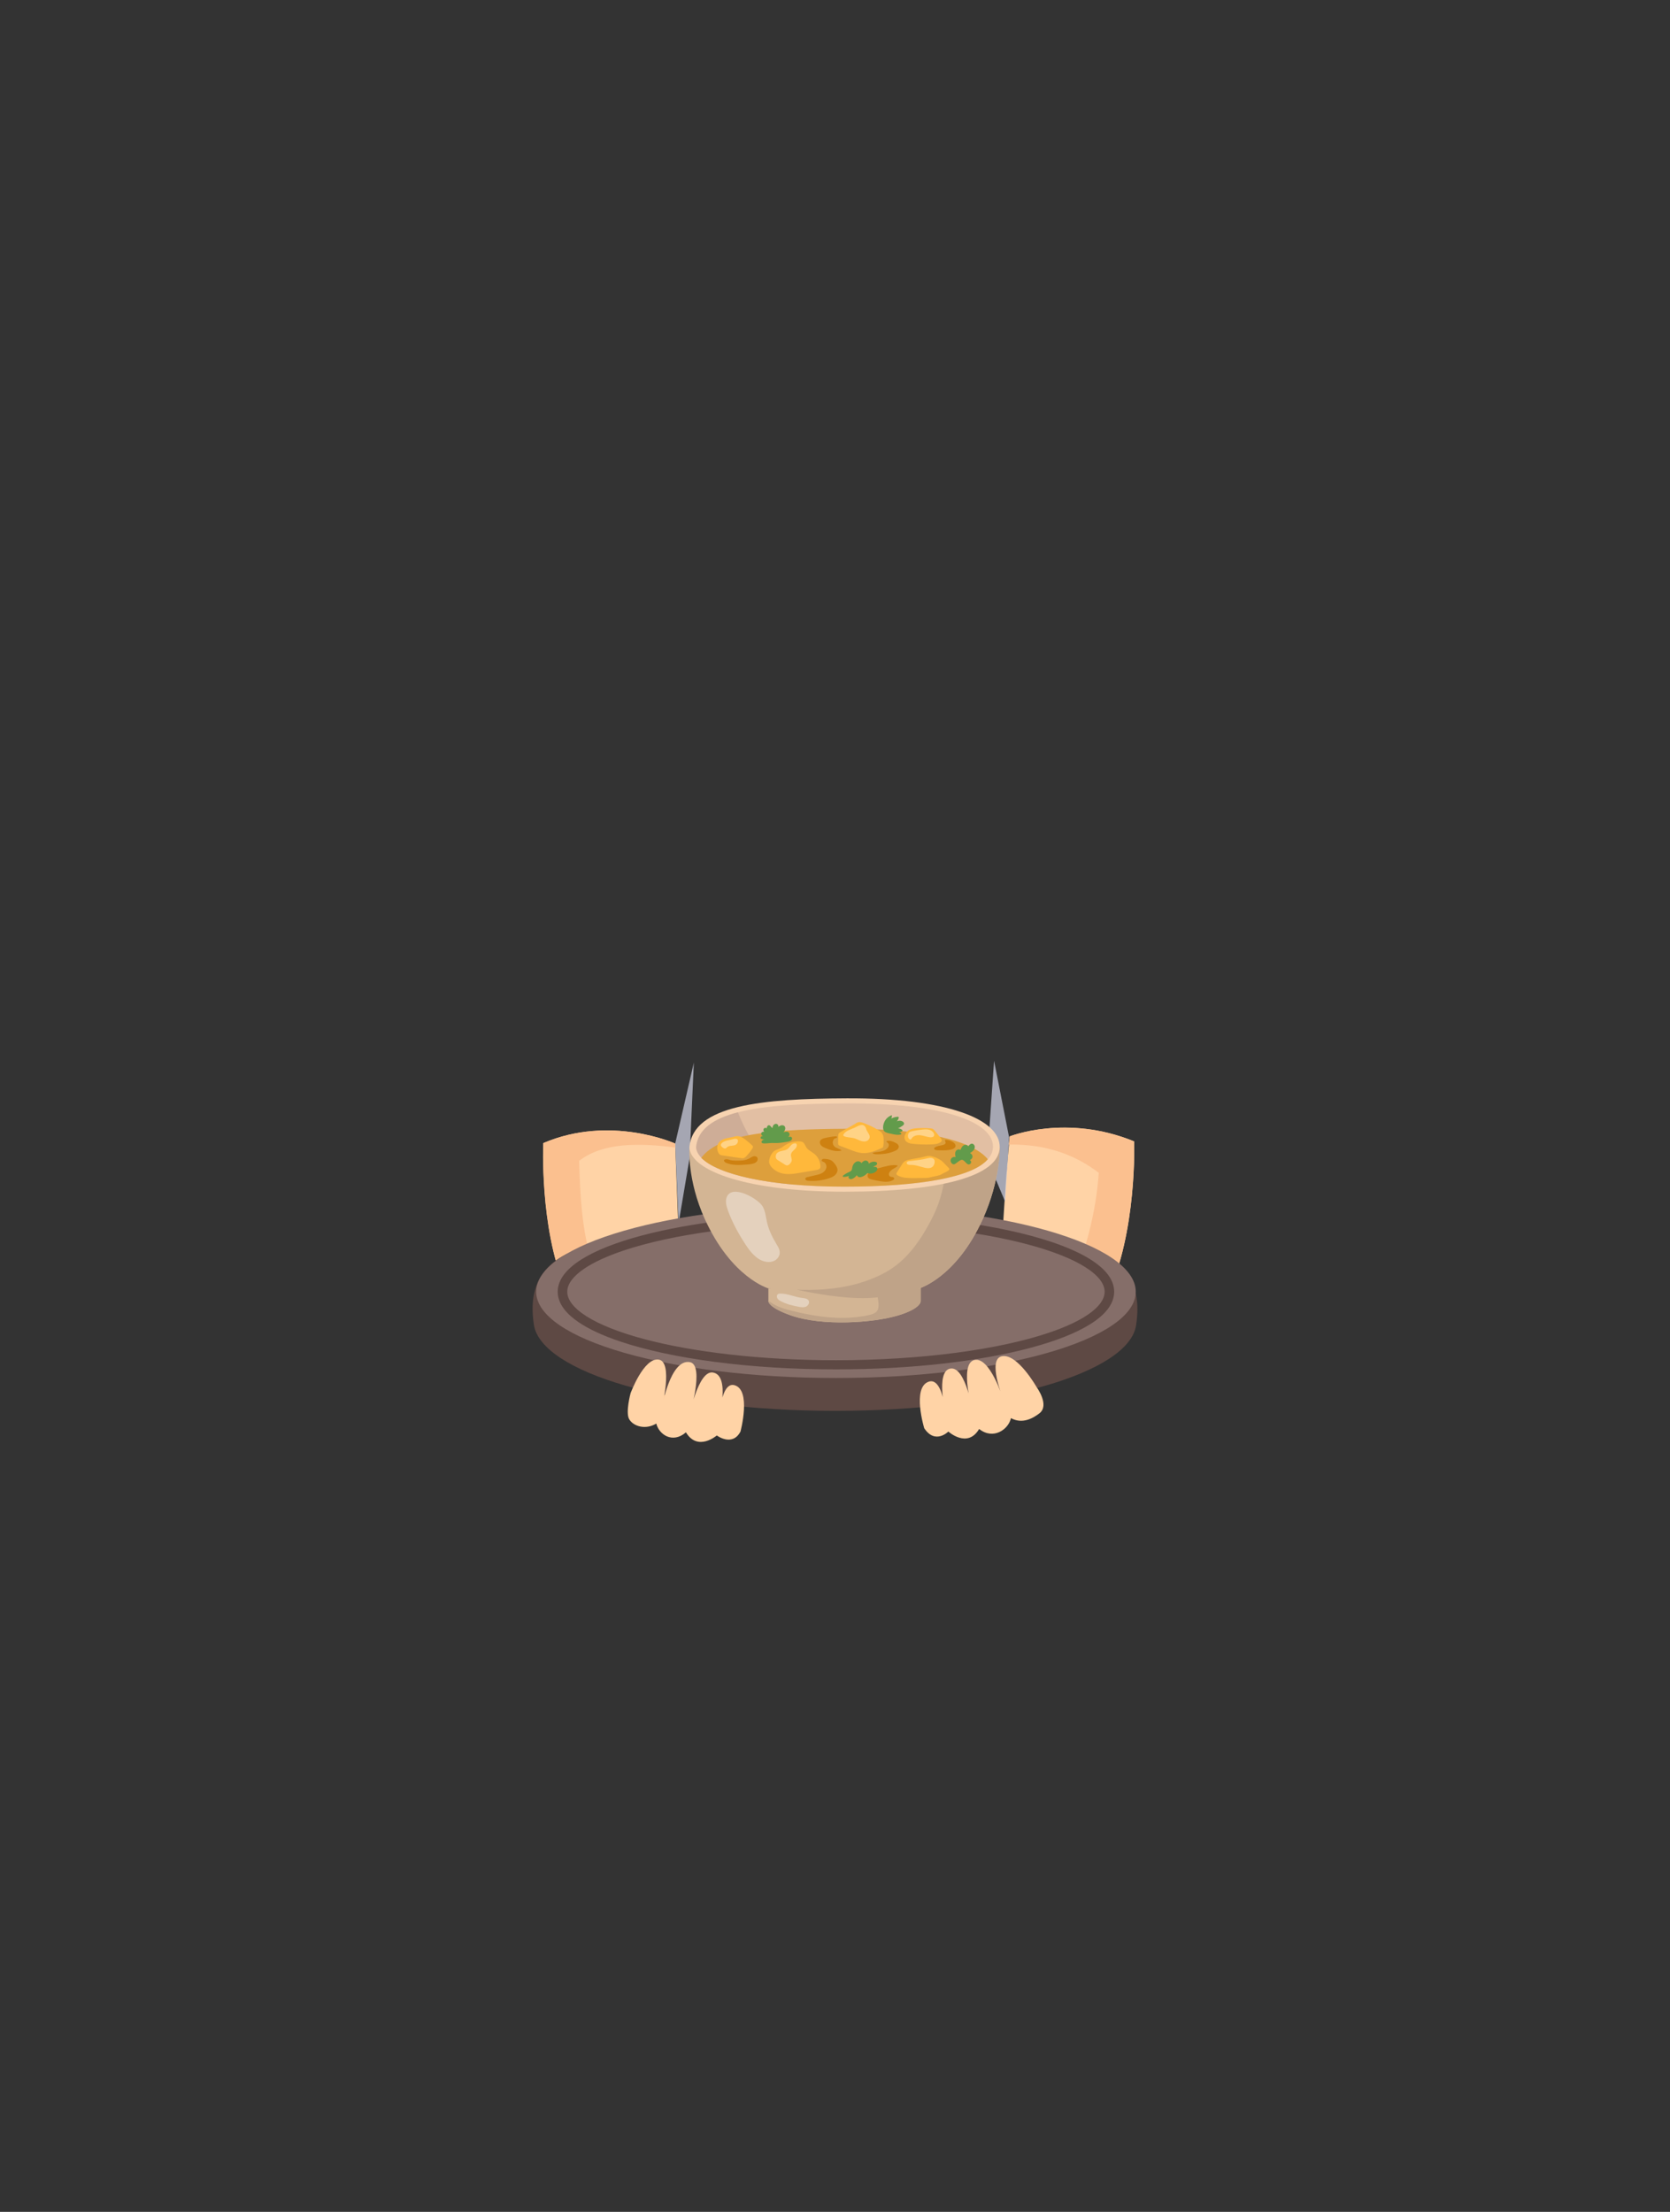 <svg width="370" height="490" viewBox="0 0 370 490" fill="none" xmlns="http://www.w3.org/2000/svg">
<rect x="0" y="0" width="370" height="490" fill="#333333" stroke="none"/>
<g clip-path="url(#clip0_660_24253)">
<path d="M120.391 253.231C120.391 253.231 119.555 271.772 125.142 285.094C134.691 307.834 156.326 315.404 156.326 315.404C156.326 315.404 156.496 303.206 168.196 300.53L150.553 279.017L149.594 253.334C149.594 253.334 135.294 246.858 120.391 253.231Z" fill="#FFD3A6"/>
<path d="M148.851 303.768C139.814 297.085 135.527 290.017 131.271 279.623C128.981 273.502 128.501 264.645 128.315 257.164C133.639 253.038 141.764 253.186 149.641 254.221L149.563 253.334C149.563 253.334 135.264 246.858 120.36 253.231C120.36 253.231 119.525 271.772 125.112 285.094C134.66 307.834 156.295 315.404 156.295 315.404C156.295 315.404 156.466 303.206 168.165 300.53C168.165 300.53 163.337 298.874 158.121 299.584C154.454 300.086 150.616 301.935 148.82 303.768H148.851Z" fill="#FBC08F"/>
<path d="M251.285 252.876C251.285 252.876 251.982 273.029 245.281 287.031C234.603 309.313 214.174 313.571 214.174 313.571C214.174 313.571 214.701 302.586 202.97 300.072L221.85 278.5C221.85 278.5 222.56 263.366 223.723 251.738C223.723 251.738 236.305 246.696 251.301 252.861L251.285 252.876Z" fill="#FFD3A6"/>
<path d="M251.285 252.876C236.289 246.71 223.707 251.752 223.707 251.752L223.491 253.556C231.956 253.408 238.456 255.981 243.439 259.825C242.263 277.331 233.566 297.677 223.104 302.053C222.253 300.442 216.666 299.17 213.385 298.638C205.957 297.44 202.954 300.087 202.954 300.087C214.7 302.585 214.159 313.586 214.159 313.586C214.159 313.586 234.587 309.328 245.265 287.046C251.966 273.044 251.27 252.891 251.27 252.891L251.285 252.876Z" fill="#FBC08F"/>
<g style="mix-blend-mode:multiply" opacity="0.74">
<path d="M223.583 251.989L222.701 266.227L218.74 256.765L220.241 235L223.583 251.989Z" fill="#CDCEDE"/>
</g>
<g style="mix-blend-mode:multiply" opacity="0.74">
<path d="M149.594 253.334L153.726 235.399L152.782 256.543L150.352 270.959L149.594 253.334Z" fill="#CDCEDE"/>
</g>
<path d="M251.698 293.646C250.038 304.083 221.666 312.55 184.982 312.55C148.298 312.55 119.903 303.926 118.288 293.484C114.519 269.119 148.298 274.332 184.982 274.332C221.666 274.332 255.567 269.283 251.698 293.646Z" fill="#5E4944"/>
<path d="M251.635 286.162C251.635 296.716 221.899 305.271 185.215 305.271C148.532 305.271 118.795 296.716 118.795 286.162C118.795 275.607 148.532 267.051 185.215 267.051C221.899 267.051 251.635 275.607 251.635 286.162Z" fill="#856E69"/>
<path d="M245.795 286.162H244.735C244.733 287.029 244.415 287.899 243.709 288.825C243.093 289.632 242.178 290.459 240.98 291.27C238.885 292.692 235.933 294.056 232.296 295.276C226.84 297.109 219.843 298.628 211.826 299.684C203.809 300.74 194.77 301.335 185.209 301.335C168.56 301.337 153.485 299.528 142.652 296.632C137.239 295.188 132.886 293.464 129.967 291.617C128.507 290.696 127.412 289.747 126.708 288.825C126.002 287.899 125.683 287.029 125.681 286.162C125.683 285.294 126.002 284.424 126.708 283.498C127.324 282.691 128.239 281.864 129.437 281.053C131.532 279.631 134.484 278.267 138.121 277.047C143.577 275.214 150.574 273.694 158.591 272.639C166.608 271.582 175.647 270.988 185.209 270.988C201.857 270.986 216.932 272.795 227.765 275.691C233.178 277.135 237.531 278.859 240.45 280.706C241.91 281.627 243.005 282.576 243.709 283.498C244.415 284.424 244.733 285.294 244.735 286.162H245.795H246.854C246.856 284.794 246.327 283.482 245.419 282.301C244.623 281.263 243.539 280.304 242.205 279.399C239.87 277.819 236.761 276.401 232.998 275.136C227.356 273.241 220.24 271.703 212.116 270.632C203.992 269.561 194.862 268.961 185.209 268.961C168.396 268.963 153.177 270.777 142.082 273.74C136.532 275.225 132.013 276.989 128.799 279.016C127.193 280.031 125.908 281.115 124.998 282.301C124.09 283.482 123.561 284.794 123.563 286.162C123.561 287.529 124.09 288.841 124.998 290.022C125.794 291.06 126.878 292.019 128.212 292.924C130.547 294.504 133.656 295.922 137.419 297.187C143.062 299.082 150.177 300.621 158.302 301.691C166.425 302.762 175.555 303.361 185.209 303.361C202.021 303.36 217.24 301.546 228.335 298.583C233.885 297.098 238.404 295.334 241.618 293.308C243.224 292.292 244.509 291.208 245.419 290.022C246.327 288.841 246.856 287.529 246.854 286.162H245.795Z" fill="#5E4944"/>
<path d="M145.405 315.356C145.984 317.775 148.985 319.888 151.973 317.31C154.598 321.643 158.812 318 158.812 318C158.812 318 162.246 320.571 164.059 317.135C164.059 317.135 166.547 307.833 162.686 306.858C160.599 306.335 159.662 309.978 159.2 314.437C159.2 314.437 161.917 304.706 157.954 304.054C154.648 303.507 152.663 313.981 152.663 313.981C152.663 313.981 156.236 302.401 152.856 301.76C148.454 300.929 146.581 312.107 146.581 312.107C146.581 312.107 149.24 301.662 145.929 301.191C142.618 300.719 139.704 308.651 139.704 308.651C139.704 308.651 138.553 312.902 139.394 314.387C140.32 315.991 143.012 316.804 145.404 315.368L145.405 315.356Z" fill="#FFD3A6"/>
<path d="M223.977 314.187C223.444 316.612 220.126 319.079 216.933 316.564C214.342 320.956 210.113 317.135 210.113 317.135C210.113 317.135 207.193 320.08 204.767 316.391C204.767 316.391 202.029 307.396 205.735 306.093C207.969 305.317 209.114 309.102 209.597 313.57C209.597 313.57 207.136 303.73 210.571 303.182C214.004 302.622 215.604 313.135 215.604 313.135C215.604 313.135 212.39 302.209 215.835 301.293C219.28 300.377 222.245 309.887 222.245 309.887C222.245 309.887 218.613 300.997 222.047 300.437C225.48 299.877 229.685 307.316 229.685 307.316C229.685 307.316 232.627 311.309 230.277 313.108C228.827 314.219 226.49 315.535 223.96 314.15L223.977 314.187Z" fill="#FFD3A6"/>
<g clip-path="url(#clip1_660_24253)">
<path d="M203.989 288.249V285.241L187.116 283.075L170.242 285.42V288.243C170.242 288.243 170.1 289.606 175.217 291.402C182.214 293.862 193.586 293.054 199.009 291.402C204.193 289.826 203.983 288.243 203.983 288.243L203.989 288.249Z" fill="#D3B594"/>
<path d="M199.003 291.408C204.187 289.832 203.978 288.249 203.978 288.249V285.241L196.244 284.247C196.244 284.247 196.221 284.265 196.21 284.271C195.32 284.819 194.47 285.31 194.402 286.43C194.334 287.614 194.963 289.046 194.459 290.172C194.147 290.865 193.337 291.142 192.606 291.31C187.019 292.58 181.172 291.801 175.614 290.426C173.874 289.999 172.112 289.497 170.65 288.446C170.531 288.359 170.384 288.272 170.236 288.215V288.238C170.236 288.238 170.095 289.601 175.211 291.397C182.209 293.857 193.581 293.048 199.003 291.397V291.408Z" fill="#BFA388"/>
<path d="M221.492 254.196H152.74C152.74 254.196 152.213 261.385 156.156 270.065C162.072 283.081 170.248 285.425 170.248 285.425L186.951 285.755L203.655 285.425C203.655 285.425 211.831 283.081 217.746 270.065C221.69 261.385 221.497 254.196 221.497 254.196H221.492Z" fill="#D3B594"/>
<path d="M221.48 254.196H209.213C209.213 254.196 210.805 261.501 206.46 269.972C201.649 279.35 197.088 281.961 191.507 283.895C184.583 286.297 176.48 285.691 176.48 285.691C176.48 285.691 184.606 287.585 191.122 287.585C197.638 287.585 203.638 285.425 203.638 285.425C203.638 285.425 211.814 283.081 217.729 270.065C221.673 261.385 221.48 254.196 221.48 254.196Z" fill="#BFA388"/>
<path d="M152.74 254.196C153.04 259.428 165.687 264.001 187.116 264.001C208.545 264.001 221.316 260.525 221.492 254.196C221.667 247.867 209.684 243.224 187.637 243.316C169.075 243.397 153.527 244.743 152.74 254.196Z" fill="#F7D3B0"/>
<path d="M154.23 254.138C154.519 258.804 166.616 262.887 187.116 262.887C207.615 262.887 219.837 259.786 220.001 254.138C220.171 248.49 208.703 244.35 187.614 244.437C169.851 244.512 154.978 245.707 154.224 254.138H154.23Z" fill="#E2BFA3"/>
<path opacity="0.38" d="M161.001 265.22C160.644 266.184 160.95 267.258 161.301 268.228C162.276 270.873 163.636 273.35 165.177 275.701C166.287 277.387 167.67 279.131 169.63 279.512C170.316 279.645 171.058 279.587 171.67 279.241C172.282 278.894 172.741 278.236 172.758 277.526C172.775 276.798 172.361 276.145 171.987 275.533C171.075 274.026 170.299 272.403 169.914 270.677C169.659 269.528 169.562 268.309 168.984 267.287C167.993 265.537 162.117 262.205 161.001 265.231V265.22Z" fill="white"/>
<path opacity="0.38" d="M172.837 286.569C172.673 286.569 172.509 286.592 172.373 286.679C172.089 286.863 172.05 287.296 172.214 287.597C172.378 287.897 172.679 288.088 172.979 288.249C174.22 288.908 175.602 289.243 176.973 289.497C177.5 289.595 178.067 289.676 178.56 289.468C179.053 289.254 179.416 288.63 179.172 288.145C178.934 287.683 178.339 287.603 177.829 287.551C176.175 287.395 174.458 286.517 172.837 286.569Z" fill="white"/>
<path d="M154.23 254.15C154.462 257.892 162.281 261.258 175.937 262.442C175.206 261.934 174.492 261.397 173.801 260.831C169.574 257.366 166.185 252.839 164.055 247.751C163.874 247.324 163.681 246.874 163.494 246.417C158.066 247.821 154.587 250.182 154.236 254.15H154.23Z" fill="#CEAD97"/>
<path d="M218.857 256.812C215.554 252.735 204.754 249.992 187.552 250.061C172.395 250.125 159.341 251.008 155.369 256.5C158.921 260.098 170.117 262.881 187.048 262.881C203.978 262.881 215.525 260.75 218.851 256.812H218.857Z" fill="#DD9F3C"/>
<path d="M171.766 254.837C172.067 254.675 172.407 254.6 172.718 254.461C173.171 254.265 173.557 253.942 173.982 253.676C174.917 253.093 176.027 252.798 177.121 252.845C177.387 252.856 177.665 252.891 177.886 253.041C178.265 253.289 178.39 253.786 178.639 254.167C179.07 254.831 179.857 255.149 180.464 255.651C181.229 256.286 181.716 257.251 181.773 258.255C181.784 258.434 181.773 258.625 181.688 258.787C181.535 259.058 181.189 259.139 180.883 259.191C179.625 259.405 178.373 259.618 177.115 259.832C176.367 259.959 175.614 260.086 174.854 260.103C173.953 260.121 173.041 259.965 172.237 259.555C171.494 259.174 170.418 258.307 170.406 257.383C170.395 256.477 170.979 255.264 171.766 254.837Z" fill="#FFB83B"/>
<path d="M186.277 250.754C186.09 250.858 185.897 250.968 185.801 251.158C185.727 251.303 185.722 251.476 185.716 251.643C185.705 252.14 185.699 252.637 185.688 253.133C185.688 253.295 185.688 253.474 185.773 253.607C185.863 253.745 186.028 253.809 186.181 253.867C186.923 254.15 187.665 254.433 188.413 254.721C189.252 255.045 190.107 255.368 191.003 255.437C192.612 255.564 194.164 254.871 195.632 254.19C195.785 253.514 195.824 252.816 195.762 252.129C195.728 251.753 195.654 251.366 195.439 251.054C195.246 250.771 194.957 250.581 194.668 250.402C193.768 249.842 192.816 249.362 191.83 248.976C191.371 248.797 190.765 248.531 190.26 248.589C189.864 248.635 189.569 248.918 189.218 249.114C188.243 249.663 187.263 250.2 186.283 250.743L186.277 250.754Z" fill="#FFB83B"/>
<path d="M201.456 256.898C201.054 256.991 200.635 257.1 200.318 257.366C200.108 257.545 199.955 257.782 199.802 258.019C199.434 258.59 199.071 259.168 198.703 259.74C198.652 259.82 198.595 259.907 198.595 260.005C198.589 260.196 198.765 260.329 198.929 260.415C199.966 260.97 201.19 260.987 202.357 260.987C203.185 260.987 204.012 260.981 204.845 260.964C205.264 260.958 205.689 260.941 206.086 260.819C206.539 260.675 208.08 260.456 208.482 260.207C209.406 259.636 210.528 259.347 210.313 258.873C210.313 258.873 208.811 257.28 208.613 257.141C207.938 256.667 207.168 256.315 206.369 256.136C205.638 255.969 205.156 256.153 204.454 256.321C203.462 256.558 202.448 256.679 201.456 256.91V256.898Z" fill="#FFB83B"/>
<path d="M158.995 253.647C158.802 254.254 158.893 254.952 159.233 255.489C159.307 255.605 159.392 255.715 159.505 255.79C159.675 255.905 159.879 255.94 160.083 255.969C161.471 256.171 162.865 256.373 164.253 256.575C164.418 256.598 164.588 256.621 164.746 256.575C164.933 256.523 165.086 256.39 165.228 256.252C165.806 255.691 166.316 255.05 166.729 254.358C166.786 254.259 166.843 254.155 166.831 254.046C166.82 253.919 166.724 253.82 166.633 253.728C166.163 253.278 165.67 252.856 165.154 252.463C164.644 252.077 164.072 251.707 163.432 251.69C163.114 251.684 162.808 251.765 162.502 251.846C161.182 252.192 159.545 252.146 158.995 253.641V253.647Z" fill="#FFB83B"/>
<path d="M201.451 250.327C201.961 250.067 202.539 249.998 203.105 249.951C204.131 249.876 205.162 249.882 206.188 249.98C206.369 249.998 206.562 250.021 206.715 250.113C206.834 250.182 206.924 250.286 207.009 250.39C207.508 250.968 207.99 251.563 208.449 252.169C208.551 252.308 208.664 252.458 208.653 252.631C208.641 252.816 208.5 252.96 208.347 253.064C207.82 253.428 207.151 253.486 206.516 253.514C205.134 253.578 203.751 253.543 202.375 253.41C201.865 253.364 201.326 253.289 200.913 252.983C199.91 252.244 200.533 250.783 201.445 250.321L201.451 250.327Z" fill="#FFB83B"/>
<path opacity="0.38" d="M175.806 253.347C175.517 253.434 175.285 253.665 175.087 253.896C174.888 254.132 174.707 254.386 174.458 254.56C174.067 254.837 173.568 254.883 173.109 254.987C172.644 255.091 172.152 255.305 171.959 255.744C171.891 255.899 171.868 256.078 171.874 256.252C171.874 256.39 171.897 256.529 171.959 256.65C172.055 256.829 172.231 256.945 172.401 257.049C172.905 257.366 173.404 257.684 173.908 258.001C174.027 258.076 174.152 258.152 174.288 258.175C174.571 258.215 174.832 258.019 175.024 257.805C175.206 257.609 175.37 257.378 175.41 257.112C175.472 256.685 175.206 256.269 175.234 255.836C175.279 255.201 175.891 254.854 176.259 254.41C176.656 253.93 176.735 253.058 175.812 253.335L175.806 253.347Z" fill="white"/>
<path opacity="0.38" d="M160.06 253.116C159.873 253.249 159.692 253.445 159.709 253.676C159.726 253.907 159.924 254.069 160.105 254.207C160.298 254.352 160.53 254.496 160.751 254.415C160.893 254.363 160.984 254.231 161.097 254.132C161.618 253.67 162.491 253.959 163.069 253.566C163.329 253.393 163.494 253.087 163.505 252.77C163.505 252.666 163.494 252.55 163.431 252.464C163.38 252.388 163.301 252.342 163.216 252.313C162.933 252.209 162.616 252.296 162.321 252.383C161.635 252.591 160.615 252.654 160.055 253.116H160.06Z" fill="white"/>
<path opacity="0.38" d="M186.884 251.314C186.85 251.372 186.816 251.436 186.821 251.499C186.833 251.62 186.951 251.69 187.059 251.736C187.756 252.019 188.544 251.955 189.269 252.163C189.694 252.284 190.09 252.498 190.504 252.66C190.918 252.822 191.371 252.931 191.802 252.839C192.232 252.746 192.64 252.394 192.686 251.944C192.748 251.32 192.164 250.841 191.955 250.252C191.898 250.084 191.87 249.911 191.785 249.755C191.184 248.681 190.051 249.49 189.343 249.819C188.487 250.217 187.416 250.442 186.878 251.309L186.884 251.314Z" fill="white"/>
<path opacity="0.38" d="M201.74 258.065C202.799 258.025 203.814 258.44 204.845 258.683C205.417 258.816 206.074 258.879 206.55 258.521C206.879 258.273 207.055 257.851 207.077 257.435C207.089 257.262 207.077 257.089 206.998 256.933C206.862 256.662 206.556 256.517 206.261 256.5C205.967 256.477 205.672 256.558 205.383 256.633C204.199 256.927 203.015 257.043 201.808 257.176C201.564 257.204 201.015 257.204 200.913 257.499C200.737 258.007 201.445 258.076 201.746 258.065H201.74Z" fill="white"/>
<path opacity="0.38" d="M201.451 252.336C201.553 252.423 201.7 252.492 201.813 252.423C201.87 252.383 201.904 252.319 201.944 252.256C202.312 251.615 203.15 251.407 203.876 251.488C204.601 251.563 205.298 251.857 206.023 251.944C206.369 251.984 206.799 251.932 206.941 251.609C207.02 251.418 206.969 251.199 206.873 251.02C206.652 250.61 206.227 250.356 205.779 250.252C205.338 250.148 204.873 250.177 204.42 250.223C203.672 250.298 202.924 250.413 202.193 250.575C201.745 250.673 201.405 250.743 201.23 251.199C201.082 251.58 201.139 252.059 201.456 252.342L201.451 252.336Z" fill="white"/>
<path d="M183.099 258.59C183.025 259.122 182.645 259.561 182.192 259.832C181.739 260.103 181.217 260.225 180.707 260.34C180.09 260.485 179.472 260.629 178.86 260.773C178.69 260.814 178.498 260.871 178.435 261.039C178.379 261.195 178.469 261.368 178.605 261.46C178.741 261.547 178.906 261.564 179.07 261.582C180.645 261.709 182.243 261.507 183.739 260.998C184.158 260.854 184.572 260.687 184.917 260.404C185.263 260.121 185.524 259.716 185.552 259.266C185.58 258.729 185.274 258.238 184.946 257.822C184.713 257.522 184.458 257.233 184.13 257.049C183.716 256.818 183.235 256.766 182.764 256.731C182.543 256.714 182.294 256.708 182.141 256.87C181.795 257.239 182.464 257.372 182.64 257.493C182.98 257.724 183.155 258.18 183.104 258.59H183.099Z" fill="#CE8111"/>
<path d="M163.522 257.112C164.361 257.118 165.222 257.054 165.964 256.656C166.259 256.494 166.531 256.286 166.848 256.182C167.165 256.084 167.562 256.125 167.76 256.402C167.942 256.656 167.885 257.031 167.692 257.28C167.5 257.528 167.205 257.666 166.91 257.759C166.406 257.915 165.879 257.949 165.358 257.99C163.907 258.094 162.406 258.192 161.04 257.672C160.785 257.574 160.519 257.435 160.423 257.181C160.4 257.129 160.389 257.066 160.412 257.014C160.44 256.945 160.508 256.91 160.576 256.887C161.046 256.708 161.341 256.864 161.771 256.985C162.321 257.141 162.961 257.112 163.528 257.118L163.522 257.112Z" fill="#CE8111"/>
<path d="M184.526 252.856C184.441 253.243 184.566 253.67 184.844 253.953C185.286 254.404 186.016 254.444 186.47 254.877C185.274 255.218 184.005 254.802 182.86 254.323C182.526 254.184 182.181 254.028 181.931 253.757C181.682 253.486 181.546 253.076 181.705 252.741C181.869 252.377 182.294 252.232 182.674 252.134C183.467 251.932 184.283 251.805 185.099 251.736C185.49 251.707 185.586 251.926 185.32 252.105C185.201 252.181 185.019 252.129 184.872 252.244C184.696 252.383 184.583 252.637 184.538 252.85L184.526 252.856Z" fill="#CE8111"/>
<path d="M196.555 254.421C196.85 254.138 197.06 253.653 196.822 253.318C196.691 253.128 196.442 253.024 196.38 252.804C197.082 252.573 197.853 252.856 198.499 253.22C198.765 253.37 199.054 253.566 199.122 253.873C199.179 254.127 199.065 254.392 198.89 254.577C198.714 254.762 198.482 254.877 198.244 254.981C197.383 255.357 196.465 255.582 195.53 255.651C194.924 255.697 193.824 255.819 193.292 255.472C193.626 255.241 194.176 255.247 194.567 255.183C195.281 255.068 196 254.958 196.55 254.427L196.555 254.421Z" fill="#CE8111"/>
<path d="M197.405 259.301C197.218 259.48 197.043 259.682 196.969 259.93C196.895 260.178 196.963 260.485 197.179 260.623C197.354 260.733 197.575 260.71 197.779 260.756C197.978 260.802 198.187 260.999 198.108 261.195C198.074 261.27 198.012 261.322 197.944 261.368C197.094 261.934 195.983 261.842 194.98 261.674C194.346 261.564 193.722 261.437 193.099 261.281C192.816 261.212 192.516 261.12 192.34 260.883C192.164 260.64 192.181 260.288 192.323 260.023C192.465 259.757 192.703 259.561 192.957 259.405C193.541 259.052 194.21 258.891 194.867 258.729C196.074 258.435 197.694 257.886 198.93 258.209C198.601 258.648 197.825 258.902 197.405 259.307V259.301Z" fill="#CE8111"/>
<path d="M209.434 253.37C209.304 253.526 209.106 253.601 208.907 253.653C208.307 253.815 207.644 253.838 207.128 254.196C207.055 254.248 206.975 254.317 206.958 254.404C206.924 254.571 207.106 254.698 207.264 254.75C207.446 254.802 207.644 254.814 207.831 254.82C208.845 254.86 209.882 254.9 210.856 254.623C211.213 254.525 211.604 254.329 211.689 253.959C211.78 253.555 211.434 253.179 211.077 252.972C210.653 252.712 210.165 252.556 209.672 252.515C209.57 252.51 209.463 252.504 209.383 252.573C209.225 252.712 209.684 253.064 209.429 253.376L209.434 253.37Z" fill="#CE8111"/>
<path d="M169.222 253.301C169.058 253.301 168.865 253.272 168.775 253.133C168.678 252.983 168.746 252.775 168.877 252.66C169.007 252.544 169.188 252.498 169.358 252.463C169.137 252.446 168.922 252.394 168.718 252.302C168.656 252.273 168.593 252.244 168.554 252.186C168.469 252.065 168.525 251.886 168.644 251.794C168.758 251.701 168.911 251.678 169.058 251.655C168.786 251.626 168.582 251.309 168.661 251.043C168.741 250.777 169.086 250.633 169.33 250.766C169.149 250.587 169.069 250.281 169.2 250.061C169.33 249.836 169.681 249.772 169.846 249.975C169.902 249.663 170.044 249.27 170.355 249.27C170.695 249.27 170.831 249.749 171.143 249.894C171.16 249.634 171.245 249.368 171.426 249.183C171.608 248.999 171.891 248.906 172.129 248.999C172.367 249.091 172.526 249.391 172.424 249.634C172.645 249.484 172.877 249.334 173.137 249.287C173.398 249.241 173.693 249.31 173.857 249.524C173.999 249.715 174.01 249.98 173.942 250.211C173.874 250.442 173.738 250.639 173.602 250.835C173.976 250.714 174.429 250.61 174.735 250.864C175.058 251.135 174.956 251.759 174.565 251.909C174.883 251.799 175.33 251.742 175.466 252.053C175.563 252.267 175.421 252.521 175.234 252.66C174.99 252.839 174.684 252.897 174.39 252.949C173.46 253.099 172.458 253.278 171.517 253.214C170.746 253.162 170.004 253.33 169.234 253.312L169.222 253.301Z" fill="#629B4B"/>
<path d="M186.872 260.352C186.77 260.433 186.662 260.583 186.753 260.675C186.793 260.716 186.861 260.721 186.917 260.721C187.348 260.721 187.773 260.64 188.17 260.467C187.909 260.571 187.966 261.016 188.209 261.149C188.453 261.287 188.765 261.201 189.008 261.068C189.337 260.895 189.62 260.64 189.835 260.334C189.903 260.571 190.136 260.739 190.374 260.773C190.612 260.814 190.861 260.744 191.088 260.652C191.507 260.479 191.881 260.207 192.181 259.867C192.81 260.103 193.564 259.971 194.074 259.526C194.283 259.341 194.465 259.047 194.357 258.787C194.221 258.475 193.802 258.458 193.467 258.498C193.626 258.354 193.836 258.302 194.023 258.198C194.21 258.094 194.38 257.892 194.329 257.684C194.278 257.482 194.051 257.389 193.853 257.36C193.36 257.291 192.844 257.464 192.481 257.811C192.527 257.436 192.158 257.101 191.785 257.101C191.411 257.101 191.076 257.36 190.884 257.678C190.674 257.308 190.175 257.187 189.784 257.326C189.393 257.47 189.104 257.828 188.94 258.221C188.736 258.723 188.872 259.266 188.374 259.514C187.847 259.768 187.342 259.994 186.878 260.358L186.872 260.352Z" fill="#629B4B"/>
<path d="M196.006 248.398C196.34 247.763 196.924 247.266 197.598 247.047C197.626 247.307 197.575 247.572 197.451 247.803C197.876 247.578 198.346 247.439 198.822 247.399C198.935 247.387 199.071 247.399 199.116 247.503C199.139 247.561 199.128 247.624 199.111 247.682C199.031 247.959 198.884 248.213 198.686 248.421C199.06 248.236 199.507 248.225 199.887 248.398C200.108 248.496 200.329 248.704 200.295 248.952C200.272 249.137 200.119 249.27 199.972 249.38C199.66 249.611 199.32 249.807 198.963 249.969C199.264 249.98 199.558 250.078 199.808 250.252C199.887 250.309 199.972 250.396 199.944 250.488C199.927 250.54 199.887 250.575 199.842 250.604C199.643 250.737 199.4 250.789 199.162 250.76C199.337 250.806 199.502 250.904 199.632 251.031C199.666 251.066 199.7 251.101 199.706 251.147C199.723 251.262 199.587 251.326 199.473 251.349C198.85 251.464 198.227 251.349 197.621 251.205C197.145 251.089 196.533 251.02 196.108 250.766C195.371 250.321 195.671 249.016 196.011 248.404L196.006 248.398Z" fill="#629B4B"/>
<path d="M211.667 257.793C211.57 257.857 211.474 257.915 211.361 257.932C211.264 257.944 211.168 257.915 211.083 257.874C210.704 257.695 210.511 257.181 210.681 256.789C210.845 256.396 211.344 256.188 211.735 256.344C211.61 255.928 211.542 255.461 211.735 255.074C211.927 254.687 212.477 254.473 212.8 254.756C212.953 254.375 213.129 253.971 213.469 253.745C213.809 253.52 214.364 253.59 214.5 253.976C214.715 253.676 214.993 253.347 215.355 253.364C215.673 253.376 215.928 253.682 215.967 254.005C216.001 254.329 215.854 254.646 215.639 254.883C215.423 255.12 215.151 255.293 214.879 255.461C215.214 255.541 215.474 255.876 215.463 256.229C215.457 256.581 215.185 256.904 214.845 256.968C215.083 257.072 215.219 257.383 215.123 257.632C215.032 257.88 214.726 258.024 214.483 257.938C214.358 257.892 214.251 257.799 214.149 257.713C213.865 257.453 213.429 256.858 213.027 256.945C212.602 257.031 212.041 257.563 211.672 257.799L211.667 257.793Z" fill="#629B4B"/>
</g>
</g>
<defs>
<clipPath id="clip0_660_24253">
<rect width="134" height="85" fill="white" transform="translate(118 235)"/>
</clipPath>
<clipPath id="clip1_660_24253">
<rect width="91.16" height="49.766" fill="white" transform="translate(140.102 243.316)"/>
</clipPath>
</defs>
</svg>
